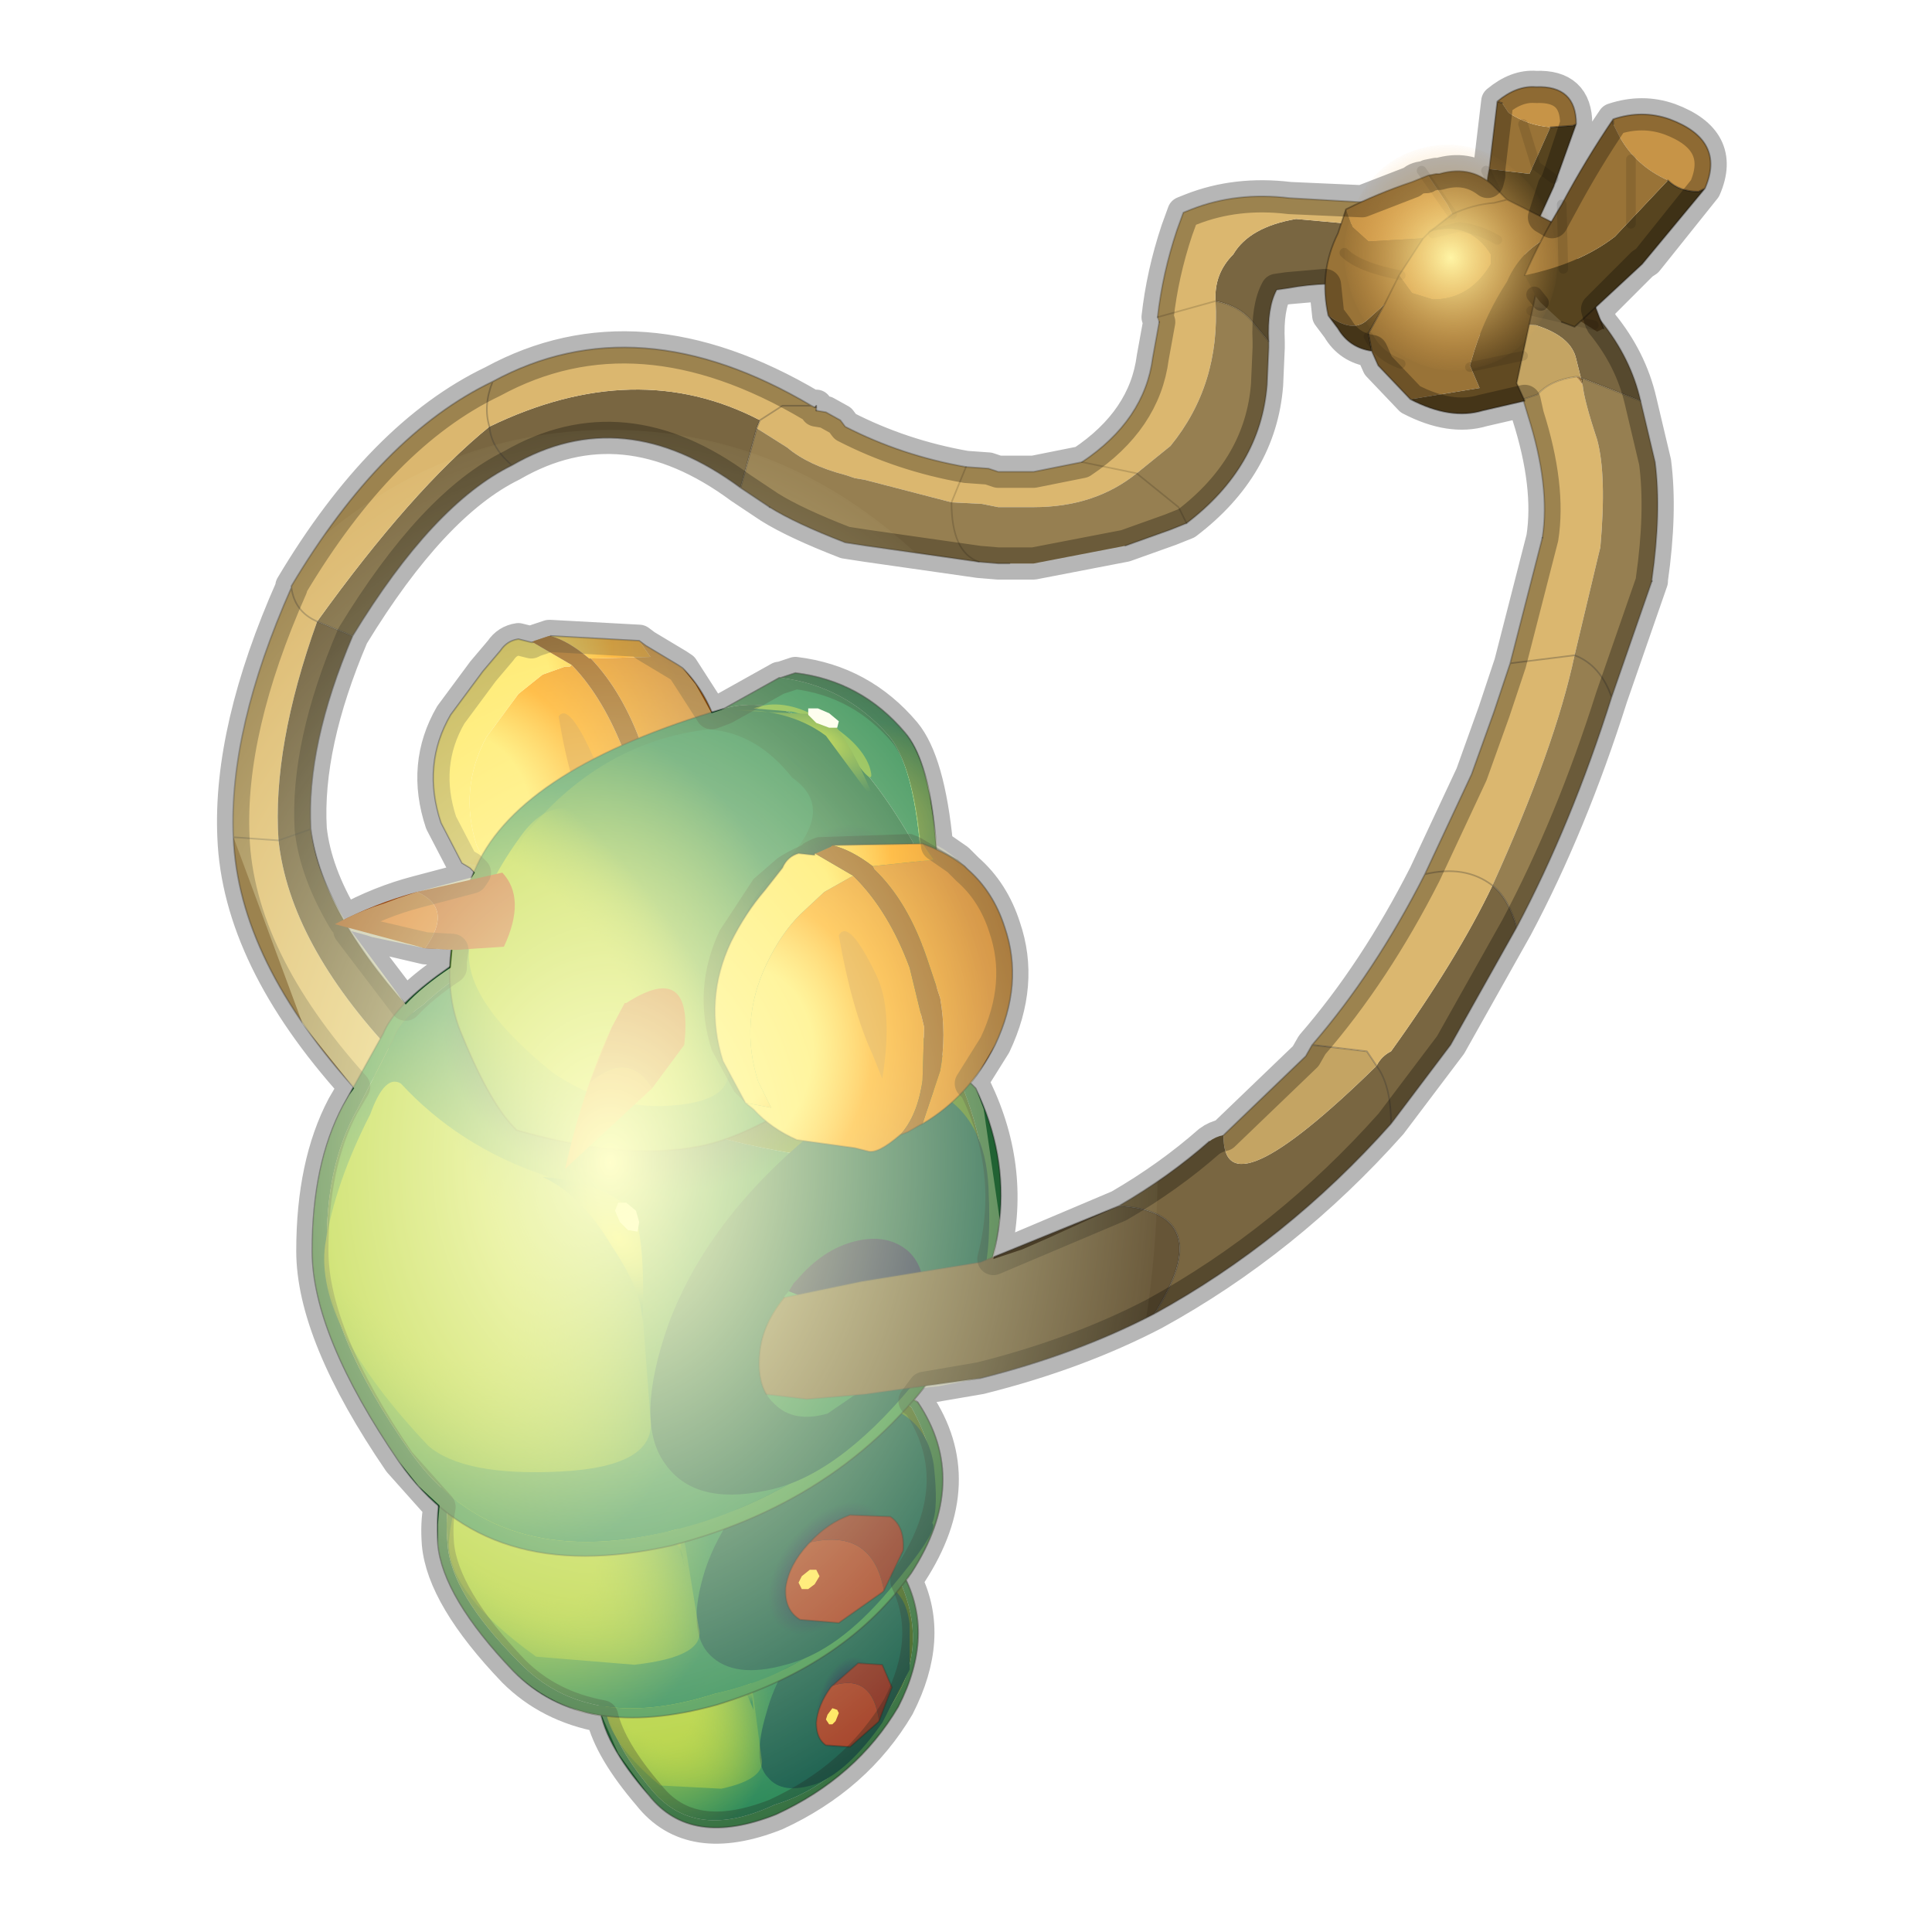<?xml version="1.0" encoding="UTF-8" standalone="no"?>
<svg xmlns:xlink="http://www.w3.org/1999/xlink" height="600.0px" width="600.0px" xmlns="http://www.w3.org/2000/svg">
  <g transform="matrix(10.0, 0.0, 0.0, 10.0, 0.0, 0.0)">
    <use height="60.0" transform="matrix(1.0, 0.0, 0.0, 1.0, 0.0, 0.0)" width="60.0" xlink:href="#sprite0"/>
  </g>
  <defs>
    <g id="sprite0" transform="matrix(1.0, 0.0, 0.0, 1.0, 0.0, 0.0)">
      <use height="60.0" transform="matrix(1.0, 0.0, 0.0, 1.0, 0.0, 0.0)" width="60.0" xlink:href="#sprite1"/>
      <use height="54.05" transform="matrix(1.0, 0.0, 0.0, 1.0, 7.25, 2.7)" width="45.9" xlink:href="#shape1"/>
      <use height="65.0" transform="matrix(0.03, 0.104, -0.097, 0.028, 47.236, 3.711)" width="65.0" xlink:href="#sprite2"/>
      <use height="55.05" transform="matrix(1.0, 0.0, 0.0, 1.0, 6.75, 2.2)" width="46.9" xlink:href="#shape3"/>
      <clipPath id="clipPath0" transform="matrix(1.0, 0.0, 0.0, 1.0, 0.0, 0.0)">
        <use height="54.05" transform="matrix(1.0, 0.0, 0.0, 1.0, 7.25, 2.7)" width="45.9" xlink:href="#shape4"/>
      </clipPath>
      <g clip-path="url(#clipPath0)">
        <use height="37.7" transform="matrix(0.902, 0.0, 0.0, 1.207, 1.95, 13.35)" width="37.7" xlink:href="#sprite3"/>
      </g>
    </g>
    <g id="sprite1" transform="matrix(1.0, 0.0, 0.0, 1.0, 0.0, 0.0)">
      <use height="60.0" transform="matrix(1.0, 0.0, 0.0, 1.0, 0.0, 0.0)" width="60.0" xlink:href="#shape0"/>
    </g>
    <g id="shape0" transform="matrix(1.0, 0.0, 0.0, 1.0, 0.0, 0.0)">
      <path d="M60.0 0.0 L60.0 60.0 0.0 60.0 0.0 0.0 60.0 0.0" fill="#ffba2e" fill-opacity="0.0" fill-rule="evenodd" stroke="none"/>
    </g>
    <g id="shape1" transform="matrix(1.0, 0.0, 0.0, 1.0, -7.25, -2.7)">
      <path d="M37.75 9.35 Q37.7 8.5 38.3 7.9 38.8 7.05 40.25 6.8 L46.3 7.35 45.75 10.1 45.0 9.55 Q42.45 8.5 40.0 8.95 L39.65 9.0 Q39.35 9.55 39.4 10.6 L38.9 10.0 Q38.5 9.5 37.75 9.35 M23.0 15.15 Q19.35 12.45 15.9 14.45 13.45 15.65 10.95 19.75 L9.85 19.3 Q12.8 15.2 15.2 13.25 15.25 13.9 15.9 14.45 15.25 13.9 15.2 13.25 19.75 11.05 23.6 13.05 L23.5 13.3 23.0 15.15" fill="#796641" fill-rule="evenodd" stroke="none"/>
      <path d="M35.95 9.85 Q36.1 8.5 36.55 7.15 L36.75 6.6 37.0 6.5 Q38.4 5.95 40.05 6.15 L42.7 6.3 Q44.5 6.55 46.3 7.3 L46.3 7.35 40.25 6.8 Q38.8 7.05 38.3 7.9 37.7 8.5 37.75 9.35 L35.95 9.85 37.75 9.35 Q37.9 11.95 36.35 13.85 L35.3 14.7 33.6 14.35 35.3 14.7 Q34.0 15.75 32.1 15.75 L31.0 15.75 30.5 15.65 29.55 15.6 26.85 14.9 26.55 14.85 26.25 14.75 Q25.1 14.45 24.45 13.9 L23.5 13.3 23.6 13.05 24.3 12.6 25.2 12.6 24.3 12.6 23.6 13.05 Q19.75 11.05 15.2 13.25 12.8 15.2 9.85 19.3 9.15 19.0 9.05 18.25 L9.05 18.2 Q11.85 13.5 15.3 11.85 19.8 9.4 25.2 12.6 L25.3 12.65 25.35 12.65 25.35 12.75 25.65 12.8 26.1 13.05 26.25 13.25 Q28.0 14.15 30.0 14.5 L30.7 14.55 31.0 14.65 32.1 14.65 33.6 14.35 Q35.55 13.05 35.8 11.1 L36.0 10.0 35.95 9.85 M12.25 32.75 L11.15 33.95 Q7.4 29.85 7.25 26.0 7.1 22.65 9.05 18.25 9.15 19.0 9.85 19.3 8.45 23.2 8.65 26.1 9.0 29.3 12.25 32.75 M30.0 14.5 L29.55 15.6 30.0 14.5 M15.3 11.85 Q15.0 12.6 15.2 13.25 15.0 12.6 15.3 11.85 M7.25 26.0 L8.65 26.1 7.25 26.0" fill="#dbb76f" fill-rule="evenodd" stroke="none"/>
      <path d="M35.3 14.7 L36.35 13.85 Q37.9 11.95 37.75 9.35 38.5 9.5 38.9 10.0 L39.4 10.6 39.4 10.8 39.35 11.95 Q39.15 14.5 36.85 16.25 L36.35 16.45 34.95 16.95 32.1 17.5 31.35 17.5 31.0 17.5 30.4 17.45 26.9 16.95 26.25 16.85 Q24.7 16.25 23.9 15.75 L23.0 15.15 23.5 13.3 24.45 13.9 Q25.1 14.45 26.25 14.75 L26.55 14.85 26.85 14.9 29.55 15.6 30.5 15.65 31.0 15.75 32.1 15.75 Q34.0 15.75 35.3 14.7 L36.6 15.75 36.85 16.25 36.6 15.75 35.3 14.7 M30.4 17.45 Q29.55 17.15 29.55 15.6 29.55 17.15 30.4 17.45" fill="#967f51" fill-rule="evenodd" stroke="none"/>
      <path d="M25.3 12.65 L25.35 12.6 25.35 12.65 25.3 12.65" fill="#997237" fill-rule="evenodd" stroke="none"/>
      <path d="M10.95 19.75 Q9.5 23.15 9.65 25.75 10.0 28.45 13.1 31.75 L12.25 32.75 Q9.0 29.3 8.65 26.1 L9.65 25.75 8.65 26.1 Q8.45 23.2 9.85 19.3 L10.95 19.75" fill="#665537" fill-rule="evenodd" stroke="none"/>
      <path d="M46.3 7.3 Q44.5 6.55 42.7 6.3 L40.05 6.15 Q38.4 5.95 37.0 6.5 L36.75 6.6 36.55 7.15 Q36.1 8.5 35.95 9.85 M39.4 10.6 Q39.35 9.55 39.65 9.0 L40.0 8.95 Q42.45 8.5 45.0 9.55 L45.75 10.1 M36.0 10.0 L35.8 11.1 Q35.55 13.05 33.6 14.35 M39.4 10.6 L39.4 10.8 39.35 11.95 Q39.15 14.5 36.85 16.25 L36.35 16.45 34.95 16.95 M31.35 17.5 L31.0 17.5 30.4 17.45 26.9 16.95 26.25 16.85 Q24.7 16.25 23.9 15.75 M25.35 12.6 L25.35 12.65 M25.35 12.75 L25.65 12.8 26.1 13.05 26.25 13.25 Q28.0 14.15 30.0 14.5 L30.7 14.55 31.0 14.65 32.1 14.65 33.6 14.35" fill="none" stroke="#000000" stroke-linecap="round" stroke-linejoin="round" stroke-opacity="0.22" stroke-width="0.05"/>
      <path d="M35.95 9.85 L37.75 9.35 Q38.5 9.5 38.9 10.0 L39.4 10.6 M36.0 10.0 L35.95 9.85 M33.6 14.35 L35.3 14.7 36.6 15.75 36.85 16.25 M25.3 12.65 L25.35 12.6 M29.55 15.6 L30.0 14.5 M29.55 15.6 Q29.55 17.15 30.4 17.45" fill="none" stroke="#000000" stroke-linecap="round" stroke-linejoin="round" stroke-opacity="0.149" stroke-width="0.05"/>
      <path d="M23.9 15.75 L23.0 15.15 Q19.35 12.45 15.9 14.45 13.45 15.65 10.95 19.75 9.5 23.15 9.65 25.75 10.0 28.45 13.1 31.75 L12.25 32.75 11.15 33.95 Q7.4 29.85 7.25 26.0 7.1 22.65 9.05 18.25 L9.05 18.2 Q11.85 13.5 15.3 11.85 19.8 9.4 25.2 12.6 L25.3 12.65 M25.35 12.65 L25.35 12.75 M23.5 13.3 L23.0 15.15 M25.2 12.6 L24.3 12.6 23.6 13.05 23.5 13.3 M25.35 12.65 L25.3 12.65 M15.2 13.25 Q15.0 12.6 15.3 11.85 M9.05 18.25 Q9.15 19.0 9.85 19.3 L10.95 19.75 M15.9 14.45 Q15.25 13.9 15.2 13.25 M8.65 26.1 L7.25 26.0 M9.65 25.75 L8.65 26.1" fill="none" stroke="#333333" stroke-linecap="round" stroke-linejoin="round" stroke-opacity="0.302" stroke-width="0.05"/>
      <path d="M26.1 54.9 Q27.25 51.85 26.25 50.35 21.25 50.45 21.4 47.7 L21.95 47.35 Q24.05 45.95 27.9 49.0 28.75 50.8 28.0 52.4 27.15 54.0 26.1 54.9" fill="#40751c" fill-rule="evenodd" stroke="none"/>
      <path d="M28.05 48.9 Q29.05 50.75 27.9 53.0 26.6 55.2 24.1 56.35 21.45 57.4 20.15 55.75 18.7 54.1 18.6 52.85 18.55 51.55 18.95 50.65 L19.45 49.5 Q19.65 48.7 21.85 47.2 24.1 45.75 28.05 48.9 M21.4 47.7 L20.0 49.0 19.6 49.55 19.15 50.7 Q18.7 51.6 18.85 52.85 18.9 54.0 20.25 55.6 21.6 57.2 24.05 56.05 25.2 55.7 26.1 54.9 27.15 54.0 28.0 52.4 28.75 50.8 27.9 49.0 24.05 45.95 21.95 47.35 L21.4 47.7" fill="#2e8947" fill-rule="evenodd" stroke="none"/>
      <path d="M26.1 54.9 Q25.2 55.7 24.05 56.05 21.6 57.2 20.25 55.6 18.9 54.0 18.85 52.85 18.7 51.6 19.15 50.7 L19.6 49.55 20.0 49.0 21.4 47.7 Q21.25 50.45 26.25 50.35 27.25 51.85 26.1 54.9" fill="url(#gradient0)" fill-rule="evenodd" stroke="none"/>
      <path d="M28.05 48.9 Q24.1 45.75 21.85 47.2 19.65 48.7 19.45 49.5 L18.95 50.65 Q18.55 51.55 18.6 52.85 18.7 54.1 20.15 55.75 21.45 57.4 24.1 56.35 26.6 55.2 27.9 53.0 29.05 50.75 28.05 48.9 Z" fill="none" stroke="#000000" stroke-linecap="round" stroke-linejoin="round" stroke-opacity="0.302" stroke-width="0.05"/>
      <path d="M23.85 55.2 Q24.3 55.75 25.35 55.4 26.35 55.0 27.4 53.5 L28.25 51.85 28.25 50.45 Q28.15 49.5 27.45 49.15 26.75 48.85 25.5 50.3 24.2 51.7 23.8 53.2 23.35 54.7 23.85 55.2" fill="#035043" fill-rule="evenodd" stroke="none"/>
      <path d="M27.65 52.0 Q27.65 51.2 27.25 50.95 L26.3 51.05 Q25.75 51.45 25.35 52.25 24.9 53.1 24.85 53.85 24.85 54.65 25.2 54.95 L26.2 54.8 27.2 53.6 27.65 52.0" fill="url(#gradient1)" fill-rule="evenodd" stroke="none"/>
      <path d="M25.2 50.75 Q26.45 49.8 26.85 48.7 27.15 47.6 26.4 46.95 25.6 46.25 24.1 46.4 22.7 46.55 21.4 47.45 20.1 48.4 19.8 49.5 19.45 50.6 20.25 51.25 20.95 51.95 22.45 51.8 23.9 51.6 25.2 50.75" fill="url(#gradient2)" fill-rule="evenodd" stroke="none"/>
      <path d="M23.65 54.6 L23.4 52.7 Q23.25 51.55 21.85 51.3 20.6 51.05 19.75 50.25 19.5 50.15 19.3 50.75 18.85 51.85 18.8 52.75 18.7 53.95 20.5 55.45 L22.4 55.55 Q23.8 55.25 23.65 54.6" fill="url(#gradient3)" fill-rule="evenodd" stroke="none"/>
      <path d="M23.4 53.1 L23.25 51.5 Q22.7 51.15 21.9 51.2 L22.95 52.0 23.4 53.1" fill="url(#gradient4)" fill-rule="evenodd" stroke="none"/>
      <path d="M23.3 51.75 L23.25 51.6 23.1 51.5 23.0 51.55 22.95 51.65 23.0 51.75 23.15 51.9 23.3 51.9 23.3 51.75" fill="#fdfdfd" fill-rule="evenodd" stroke="none"/>
      <path d="M25.85 52.35 L25.8 52.4 Q25.4 52.95 25.35 53.5 25.35 54.0 25.65 54.2 L26.4 54.25 27.25 53.5 27.3 53.45 Q27.1 51.95 25.85 52.35" fill="#9b2d17" fill-rule="evenodd" stroke="none"/>
      <path d="M27.3 53.45 L27.7 52.4 27.4 51.7 26.65 51.65 25.85 52.35 Q27.1 51.95 27.3 53.45" fill="#7d1d13" fill-rule="evenodd" stroke="none"/>
      <path d="M25.85 52.35 L25.8 52.4 Q25.4 52.95 25.35 53.5 25.35 54.0 25.65 54.2 L26.4 54.25 27.25 53.5 27.3 53.45 27.7 52.4 27.4 51.7 26.65 51.65 25.85 52.35 Z" fill="none" stroke="#000000" stroke-linecap="round" stroke-linejoin="round" stroke-opacity="0.286" stroke-width="0.05"/>
      <path d="M26.05 53.2 L26.0 53.1 25.85 53.05 25.7 53.25 25.65 53.4 25.75 53.55 25.85 53.55 25.95 53.45 26.05 53.2" fill="#ffe353" fill-rule="evenodd" stroke="none"/>
      <path d="M18.0 41.5 L18.85 41.1 Q22.2 39.4 28.3 43.7 29.65 46.1 28.4 48.1 27.1 50.1 25.45 51.2 27.3 47.3 25.65 45.25 17.75 45.05 18.0 41.5" fill="#40751c" fill-rule="evenodd" stroke="none"/>
      <path d="M25.45 51.2 Q27.1 50.1 28.4 48.1 29.65 46.1 28.3 43.7 22.2 39.4 18.85 41.1 L18.0 41.5 Q16.5 42.35 15.75 43.05 L15.1 43.8 14.4 45.2 Q13.75 46.4 13.9 47.95 14.0 49.5 16.15 51.65 18.3 53.85 22.2 52.6 24.0 52.2 25.45 51.2 M28.5 43.55 Q30.15 46.0 28.3 48.85 26.3 51.7 22.25 52.95 18.1 54.1 15.95 51.9 13.75 49.6 13.6 47.95 13.5 46.3 14.05 45.15 L14.85 43.7 Q15.25 42.65 18.7 40.85 22.25 39.1 28.5 43.55" fill="#2e8947" fill-rule="evenodd" stroke="none"/>
      <path d="M18.0 41.5 Q17.75 45.05 25.65 45.25 27.3 47.3 25.45 51.2 24.0 52.2 22.2 52.6 18.3 53.85 16.15 51.65 14.0 49.5 13.9 47.95 13.75 46.4 14.4 45.2 L15.1 43.8 15.75 43.05 Q16.5 42.35 18.0 41.5" fill="url(#gradient5)" fill-rule="evenodd" stroke="none"/>
      <path d="M28.5 43.55 Q22.25 39.1 18.7 40.85 15.25 42.65 14.85 43.7 L14.05 45.15 Q13.5 46.3 13.6 47.95 13.75 49.6 15.95 51.9 18.1 54.1 22.25 52.95 26.3 51.7 28.3 48.85 30.15 46.0 28.5 43.55 Z" fill="none" stroke="#000000" stroke-linecap="round" stroke-linejoin="round" stroke-opacity="0.302" stroke-width="0.05"/>
      <path d="M22.05 51.4 Q22.8 52.15 24.4 51.7 26.0 51.3 27.6 49.4 29.2 47.5 28.95 47.3 29.15 46.85 29.0 45.5 28.8 44.2 27.7 43.75 26.6 43.35 24.6 45.05 22.55 46.8 21.9 48.75 21.3 50.65 22.05 51.4" fill="#035043" fill-rule="evenodd" stroke="none"/>
      <path d="M27.9 47.6 Q28.0 46.6 27.35 46.2 L25.8 46.3 Q24.9 46.7 24.2 47.75 23.5 48.8 23.5 49.85 23.45 50.85 24.05 51.25 L25.6 51.15 Q26.5 50.7 27.2 49.65 27.9 48.6 27.9 47.6" fill="url(#gradient6)" fill-rule="evenodd" stroke="none"/>
      <path d="M24.05 45.6 Q26.1 44.5 26.65 43.15 27.2 41.7 25.95 40.8 24.75 39.85 22.4 39.9 20.1 40.0 18.05 41.05 16.05 42.15 15.5 43.55 14.9 45.0 16.2 45.95 17.4 46.85 19.7 46.75 22.05 46.7 24.05 45.6" fill="url(#gradient7)" fill-rule="evenodd" stroke="none"/>
      <path d="M21.7 50.55 L21.3 48.1 Q21.05 46.55 18.85 46.1 16.85 45.7 15.45 44.6 15.0 44.45 14.75 45.25 14.05 46.65 13.95 47.8 13.8 49.4 16.65 51.45 L19.7 51.7 Q21.95 51.45 21.7 50.55" fill="url(#gradient8)" fill-rule="evenodd" stroke="none"/>
      <path d="M21.25 48.65 L20.9 46.55 Q20.15 46.05 18.75 46.05 19.7 46.3 20.5 47.2 21.2 48.05 21.25 48.65" fill="url(#gradient9)" fill-rule="evenodd" stroke="none"/>
      <path d="M21.05 46.85 L20.95 46.7 20.7 46.5 20.55 46.55 20.45 46.65 20.6 46.9 20.8 47.0 21.05 47.05 21.05 46.85" fill="#fdfdfd" fill-rule="evenodd" stroke="none"/>
      <path d="M25.15 47.9 L25.1 47.95 Q24.5 48.6 24.4 49.3 24.35 50.0 24.85 50.3 L26.05 50.4 27.4 49.45 27.45 49.4 Q27.1 47.45 25.15 47.9" fill="#9b2d17" fill-rule="evenodd" stroke="none"/>
      <path d="M27.45 49.4 L28.05 48.15 Q28.1 47.4 27.65 47.1 L26.4 47.05 Q25.7 47.3 25.15 47.9 27.1 47.45 27.45 49.4" fill="#7d1d13" fill-rule="evenodd" stroke="none"/>
      <path d="M25.15 47.9 L25.1 47.95 Q24.5 48.6 24.4 49.3 24.35 50.0 24.85 50.3 L26.05 50.4 27.4 49.45 27.45 49.4 28.05 48.15 Q28.1 47.4 27.65 47.1 L26.4 47.05 Q25.7 47.3 25.15 47.9 Z" fill="none" stroke="#000000" stroke-linecap="round" stroke-linejoin="round" stroke-opacity="0.286" stroke-width="0.05"/>
      <path d="M25.45 48.95 L25.35 48.75 25.15 48.75 24.9 48.95 24.8 49.15 24.9 49.35 25.1 49.35 25.3 49.2 25.45 48.95" fill="#ffe353" fill-rule="evenodd" stroke="none"/>
      <path d="M19.85 19.9 L20.05 20.05 21.05 20.65 21.2 20.75 Q21.9 21.45 22.25 22.5 22.8 24.15 21.95 25.85 21.2 27.2 19.7 27.85 20.2 27.1 20.3 26.35 L20.3 24.35 19.95 23.2 Q19.35 21.5 18.35 20.45 L20.2 20.4 19.85 19.9 M19.05 28.1 L19.0 28.1 18.05 28.45 17.65 28.35 15.9 28.0 Q15.15 27.55 14.6 26.95 L14.35 26.8 15.15 26.95 14.8 26.25 Q14.25 24.5 15.1 22.9 L16.1 21.55 16.85 20.95 17.55 20.7 17.7 20.7 17.75 20.65 17.8 20.7 Q18.75 21.7 19.4 23.4 L19.8 25.1 19.7 26.55 Q19.6 27.6 19.05 28.1" fill="url(#gradient10)" fill-rule="evenodd" stroke="none"/>
      <path d="M14.35 26.8 L13.7 25.55 Q13.1 23.75 14.0 22.2 L15.0 20.85 15.55 20.2 Q15.75 19.9 16.1 19.85 L16.5 19.95 16.55 19.95 17.75 20.65 17.7 20.7 17.55 20.7 16.85 20.95 16.1 21.55 15.1 22.9 Q14.25 24.5 14.8 26.25 L15.15 26.95 14.35 26.8 M17.1 19.75 L19.85 19.9 20.2 20.4 18.35 20.45 18.3 20.45 Q17.65 19.9 17.1 19.75" fill="url(#gradient11)" fill-rule="evenodd" stroke="none"/>
      <path d="M19.7 27.85 L19.6 27.9 19.3 28.05 19.05 28.1 Q19.6 27.6 19.7 26.55 L19.8 25.1 19.4 23.4 Q18.75 21.7 17.8 20.7 L17.75 20.65 16.55 19.95 16.5 19.95 16.6 19.9 17.05 19.75 17.1 19.75 Q17.65 19.9 18.3 20.45 L18.35 20.45 Q19.35 21.5 19.95 23.2 L20.3 24.35 20.3 26.35 Q20.2 27.1 19.7 27.85" fill="#8d4803" fill-rule="evenodd" stroke="none"/>
      <path d="M19.85 19.9 L20.05 20.05 21.05 20.65 21.2 20.75 Q21.9 21.45 22.25 22.5 22.8 24.15 21.95 25.85 21.2 27.2 19.7 27.85 L19.6 27.9 19.3 28.05 19.05 28.1 19.0 28.1 18.05 28.45 17.65 28.35 15.9 28.0 Q15.15 27.55 14.6 26.95 L14.35 26.8 13.7 25.55 Q13.1 23.75 14.0 22.2 L15.0 20.85 15.55 20.2 Q15.75 19.9 16.1 19.85 L16.5 19.95 16.55 19.95 M17.1 19.75 L19.85 19.9 Z" fill="none" stroke="#000000" stroke-linecap="round" stroke-linejoin="round" stroke-opacity="0.302" stroke-width="0.05"/>
      <path d="M18.35 25.7 Q17.7 24.4 17.35 22.25 17.65 21.8 18.4 23.45 18.95 24.45 18.6 26.4 L18.35 25.7" fill="#de8810" fill-rule="evenodd" stroke="none"/>
      <path d="M25.3 45.6 Q28.2 39.55 26.2 36.05 15.65 34.75 16.35 29.05 16.85 28.8 17.5 28.45 22.25 26.15 29.95 33.9 31.5 38.0 29.55 41.1 27.65 44.1 25.3 45.6" fill="#40751c" fill-rule="evenodd" stroke="none"/>
      <path d="M16.35 29.05 Q14.2 30.2 13.15 31.2 12.4 31.7 12.2 32.3 L11.1 34.45 Q10.1 36.2 10.15 38.8 10.1 41.35 12.75 45.1 15.4 48.85 20.8 47.55 23.25 46.95 25.3 45.6 27.65 44.1 29.55 41.1 31.5 38.0 29.95 33.9 22.25 26.15 17.5 28.45 16.85 28.8 16.35 29.05 M30.3 33.8 Q32.25 37.85 29.35 42.2 26.4 46.55 20.85 48.0 15.1 49.3 12.4 45.4 9.7 41.45 9.7 38.85 9.7 36.15 10.65 34.35 L11.9 32.1 Q12.55 30.5 17.4 28.05 22.3 25.7 30.3 33.8" fill="#2e8947" fill-rule="evenodd" stroke="none"/>
      <path d="M25.3 45.6 Q23.25 46.95 20.8 47.55 15.4 48.85 12.75 45.1 10.1 41.35 10.15 38.8 10.1 36.2 11.1 34.45 L12.2 32.3 Q12.4 31.7 13.15 31.2 14.2 30.2 16.35 29.05 15.65 34.75 26.2 36.05 28.2 39.55 25.3 45.6" fill="url(#gradient12)" fill-rule="evenodd" stroke="none"/>
      <path d="M30.3 33.8 Q22.3 25.7 17.4 28.05 12.55 30.5 11.9 32.1 L10.65 34.35 Q9.7 36.15 9.7 38.85 9.7 41.45 12.4 45.4 15.1 49.3 20.85 48.0 26.4 46.55 29.35 42.2 32.25 37.85 30.3 33.8 Z" fill="none" stroke="#000000" stroke-linecap="round" stroke-linejoin="round" stroke-opacity="0.302" stroke-width="0.05"/>
      <path d="M20.65 45.45 Q21.55 46.75 23.75 46.3 25.95 45.9 28.35 43.0 30.75 40.2 30.45 39.85 30.8 39.05 30.7 36.9 30.6 34.75 29.15 33.95 27.65 33.05 24.75 35.6 21.85 38.15 20.75 41.15 19.7 44.15 20.65 45.45" fill="#035043" fill-rule="evenodd" stroke="none"/>
      <path d="M24.05 36.35 Q26.9 34.95 27.8 32.75 28.7 30.5 27.15 28.8 25.6 27.15 22.45 27.0 19.35 26.85 16.5 28.3 13.6 29.8 12.7 32.0 11.8 34.2 13.35 35.9 14.95 37.55 18.05 37.7 21.2 37.85 24.05 36.35" fill="url(#gradient13)" fill-rule="evenodd" stroke="none"/>
      <path d="M20.2 44.05 L19.9 40.05 Q19.85 37.55 16.9 36.5 14.25 35.6 12.45 33.65 11.95 33.35 11.5 34.6 10.4 36.75 10.1 38.65 9.75 41.15 13.3 44.9 14.4 45.85 17.4 45.7 20.4 45.55 20.2 44.05" fill="url(#gradient14)" fill-rule="evenodd" stroke="none"/>
      <path d="M19.95 41.05 Q20.05 38.7 19.7 37.65 18.7 36.7 16.85 36.55 18.05 37.1 19.0 38.7 19.95 40.1 19.95 41.05" fill="url(#gradient15)" fill-rule="evenodd" stroke="none"/>
      <path d="M19.85 37.95 L19.75 37.6 19.45 37.35 19.2 37.35 19.1 37.6 19.25 37.95 19.5 38.2 19.8 38.25 19.85 37.95" fill="#fdfdfd" fill-rule="evenodd" stroke="none"/>
      <path d="M27.65 42.55 L27.6 42.6 25.7 43.9 Q24.65 44.2 24.05 43.6 23.45 43.05 23.6 41.95 23.75 40.9 24.5 40.1 26.5 40.85 27.65 42.55" fill="#157c4c" fill-rule="evenodd" stroke="none"/>
      <path d="M27.65 42.55 Q26.5 40.85 24.5 40.1 L24.65 39.85 24.75 39.75 Q25.55 38.8 26.55 38.55 27.55 38.3 28.2 38.85 28.8 39.4 28.65 40.45 28.45 41.5 27.7 42.45 L27.65 42.55" fill="#081544" fill-rule="evenodd" stroke="none"/>
      <path d="M24.25 21.05 L24.2 21.05 22.5 22.0 Q25.5 21.2 28.35 26.15 L28.65 27.45 Q28.5 23.9 27.6 22.85 26.25 21.3 24.25 21.05" fill="#19804c" fill-rule="evenodd" stroke="none"/>
      <path d="M22.5 22.0 Q16.2 23.85 14.8 26.9 13.4 29.95 14.35 32.15 15.25 34.35 16.05 35.1 19.4 36.05 21.7 35.6 23.95 35.2 28.2 31.85 L28.55 31.5 28.65 29.25 28.65 27.45 28.35 26.15 Q25.5 21.2 22.5 22.0" fill="url(#gradient16)" fill-rule="evenodd" stroke="none"/>
      <path d="M28.55 31.5 L29.05 31.15 Q29.45 24.3 28.1 22.75 26.75 21.15 24.7 20.9 L24.25 21.05 Q26.25 21.3 27.6 22.85 28.5 23.9 28.65 27.45 L28.65 29.25 28.55 31.5" fill="url(#gradient17)" fill-rule="evenodd" stroke="none"/>
      <path d="M22.5 22.0 Q16.2 23.85 14.8 26.9 13.4 29.95 14.35 32.15 15.25 34.35 16.05 35.1 19.4 36.05 21.7 35.6 23.95 35.2 28.2 31.85 L28.55 31.5 29.05 31.15 Q29.45 24.3 28.1 22.75 26.75 21.15 24.7 20.9 L24.25 21.05 24.2 21.05 22.5 22.0 Z" fill="none" stroke="#000000" stroke-linecap="round" stroke-linejoin="round" stroke-opacity="0.302" stroke-width="0.05"/>
      <path d="M28.7 31.55 Q29.65 29.75 29.55 27.95 29.4 26.2 28.25 25.45 L25.6 25.4 Q24.1 26.15 23.15 27.9 22.2 29.7 22.35 31.45 22.45 33.25 23.6 34.0 24.75 34.75 26.25 34.0 27.75 33.3 28.7 31.55" fill="url(#gradient18)" fill-rule="evenodd" stroke="none"/>
      <path d="M20.5 32.55 Q22.05 32.85 22.65 31.3 22.45 28.65 24.25 26.9 26.05 25.15 24.6 24.15 23.5 22.75 22.0 22.65 18.6 23.05 16.25 26.0 14.6 29.5 17.55 32.15 L20.5 32.55" fill="url(#gradient19)" fill-rule="evenodd" stroke="none"/>
      <path d="M26.45 23.5 Q27.25 24.6 27.0 23.8 26.7 23.0 25.45 22.3 24.3 21.65 23.4 22.0 L24.6 22.1 Q25.7 22.35 26.45 23.5" fill="#73ae37" fill-rule="evenodd" stroke="none"/>
      <path d="M20.5 34.35 Q22.4 34.3 22.6 33.5 22.85 32.7 22.75 30.65 22.65 28.5 21.5 27.8 L18.8 25.75 Q17.3 24.35 16.15 26.0 14.95 27.65 14.6 29.3 14.25 30.95 17.15 33.3 18.65 34.35 20.5 34.35" fill="url(#gradient20)" fill-rule="evenodd" stroke="none"/>
      <path d="M25.65 22.85 L27.2 24.95 Q26.4 22.95 25.65 22.2 L22.5 22.05 Q24.45 21.95 25.65 22.85" fill="url(#gradient21)" fill-rule="evenodd" stroke="none"/>
      <path d="M26.05 22.4 L25.75 22.15 25.4 22.0 25.1 22.0 25.1 22.2 25.35 22.45 25.75 22.6 26.0 22.6 26.05 22.4" fill="#fdfdfd" fill-rule="evenodd" stroke="none"/>
      <path d="M13.2 29.45 L10.4 28.7 Q11.65 28.05 12.95 27.7 14.1 28.2 13.2 29.45 M19.0 31.9 L18.3 33.65 Q19.5 32.6 20.25 33.8 L17.55 36.3 Q18.1 33.85 19.0 31.9" fill="#d05f18" fill-rule="evenodd" stroke="none"/>
      <path d="M13.2 29.45 Q14.1 28.2 12.95 27.7 L15.6 27.1 Q16.35 27.9 15.65 29.4 L14.15 29.5 13.2 29.45 M20.25 33.8 Q19.5 32.6 18.3 33.65 L19.0 31.9 19.4 31.15 19.45 31.15 Q21.55 29.8 21.25 32.45 L20.25 33.8" fill="#b64616" fill-rule="evenodd" stroke="none"/>
      <path d="M29.95 26.9 L30.05 27.0 Q30.85 27.7 31.2 28.8 31.8 30.55 30.9 32.45 30.1 34.05 28.65 34.9 L29.2 33.25 Q29.4 32.15 29.2 31.0 L28.8 29.8 Q28.2 28.0 27.15 27.0 L27.1 26.9 29.0 26.7 28.65 26.2 28.9 26.3 Q29.5 26.55 29.95 26.9 M27.95 35.25 Q27.25 35.85 26.95 35.75 L26.55 35.65 24.75 35.4 Q23.95 35.05 23.4 34.45 L23.15 34.25 23.95 34.4 23.55 33.6 Q22.95 31.75 23.8 29.95 24.25 29.0 24.85 28.4 L25.6 27.7 26.4 27.25 26.5 27.2 26.55 27.25 Q27.6 28.3 28.25 30.05 L28.7 31.9 28.65 33.55 Q28.5 34.65 27.95 35.25" fill="url(#gradient22)" fill-rule="evenodd" stroke="none"/>
      <path d="M28.65 26.2 L29.0 26.7 27.1 26.9 Q26.45 26.4 25.85 26.25 L28.65 26.2 M26.5 27.2 L26.4 27.25 25.6 27.7 24.85 28.4 Q24.25 29.0 23.8 29.95 22.95 31.75 23.55 33.6 L23.95 34.4 23.15 34.25 22.45 32.95 Q21.85 31.05 22.7 29.25 23.15 28.35 23.75 27.65 L24.3 26.95 Q24.45 26.6 24.8 26.5 L25.25 26.55 25.3 26.55 25.3 26.5 26.5 27.2" fill="url(#gradient23)" fill-rule="evenodd" stroke="none"/>
      <path d="M23.15 34.25 L22.8 33.9 22.1 32.6 Q21.5 30.7 22.35 28.9 L23.4 27.3 24.15 26.65 Q24.45 26.45 24.9 26.25 L24.95 26.2 Q25.2 26.05 25.4 26.0 L28.3 25.9 28.55 26.0 29.75 26.7 29.95 26.9 Q29.5 26.55 28.9 26.3 L28.65 26.2 25.85 26.25 25.8 26.3 25.35 26.5 25.3 26.5 25.3 26.55 25.25 26.55 24.8 26.5 Q24.45 26.6 24.3 26.95 L23.75 27.65 Q23.15 28.35 22.7 29.25 21.85 31.05 22.45 32.95 L23.15 34.25" fill="#000000" fill-opacity="0.298" fill-rule="evenodd" stroke="none"/>
      <path d="M28.65 34.9 L28.55 34.95 28.2 35.15 27.95 35.25 Q28.5 34.65 28.65 33.55 L28.7 31.9 28.25 30.05 Q27.6 28.3 26.55 27.25 L26.5 27.2 25.3 26.5 25.35 26.5 25.8 26.3 25.85 26.25 Q26.45 26.4 27.1 26.9 L27.15 27.0 Q28.2 28.0 28.8 29.8 L29.2 31.0 Q29.4 32.15 29.2 33.25 L28.65 34.9" fill="#8d4803" fill-rule="evenodd" stroke="none"/>
      <path d="M29.95 26.9 L30.05 27.0 Q30.85 27.7 31.2 28.8 31.8 30.55 30.9 32.45 30.1 34.05 28.65 34.9 L28.55 34.95 28.2 35.15 27.95 35.25 Q27.25 35.85 26.95 35.75 L26.55 35.65 24.75 35.4 Q23.95 35.05 23.4 34.45 L23.15 34.25 M29.95 26.9 Q29.5 26.55 28.9 26.3 L28.65 26.2 M25.3 26.5 L25.3 26.55 25.25 26.55 24.8 26.5 Q24.45 26.6 24.3 26.95 L23.75 27.65 Q23.15 28.35 22.7 29.25 21.85 31.05 22.45 32.95 L23.15 34.25 M25.85 26.25 L28.65 26.2" fill="none" stroke="#000000" stroke-linecap="round" stroke-linejoin="round" stroke-opacity="0.302" stroke-width="0.05"/>
      <path d="M27.1 32.75 Q26.45 31.35 26.05 29.05 26.35 28.5 27.2 30.25 27.75 31.35 27.4 33.5 L27.1 32.75" fill="#de8810" fill-rule="evenodd" stroke="none"/>
      <path d="M46.2 10.55 L45.55 10.05 45.4 9.95 45.95 7.2 46.25 7.25 46.3 7.25 46.4 7.3 47.25 7.85 Q50.35 9.8 50.95 12.45 L49.15 11.75 49.1 11.75 48.95 11.15 Q48.8 10.45 47.7 10.1 46.9 10.05 46.4 10.45 L46.2 10.55 M46.35 27.5 Q46.85 27.9 47.1 28.8 L45.05 32.45 43.2 34.9 Q43.2 33.7 42.75 33.1 43.2 33.7 43.2 34.9 39.95 38.55 35.85 40.8 37.85 37.65 34.75 37.45 36.3 36.55 37.55 35.45 37.75 35.3 38.0 35.25 37.95 37.8 42.75 33.1 42.9 32.8 43.2 32.65 45.25 29.8 46.35 27.5" fill="#796641" fill-rule="evenodd" stroke="none"/>
      <path d="M46.25 7.25 L45.95 7.2 45.95 7.15 46.25 7.25 M48.95 11.7 L49.15 11.95 Q49.2 12.45 49.6 13.65 49.9 14.75 49.7 17.0 L49.65 17.2 48.9 20.35 46.9 20.6 48.9 20.35 Q48.3 23.2 46.35 27.5 45.25 29.8 43.2 32.65 42.9 32.8 42.75 33.1 L42.45 32.65 40.75 32.45 Q42.7 30.2 44.25 27.15 L45.7 24.05 46.4 22.1 46.9 20.6 47.9 16.7 Q48.15 15.1 47.45 12.9 L47.3 12.4 47.75 12.25 Q48.15 11.8 48.95 11.7 M46.35 27.5 Q45.5 26.85 44.25 27.15 45.5 26.85 46.35 27.5" fill="#dbb76f" fill-rule="evenodd" stroke="none"/>
      <path d="M46.2 10.55 L46.4 10.45 Q46.9 10.05 47.7 10.1 48.8 10.45 48.95 11.15 L49.1 11.75 49.0 11.7 48.95 11.7 Q48.15 11.8 47.75 12.25 L47.3 12.4 46.2 10.55 M38.0 35.25 L40.55 32.8 40.75 32.45 42.45 32.65 42.75 33.1 Q37.95 37.8 38.0 35.25" fill="#c4a463" fill-rule="evenodd" stroke="none"/>
      <path d="M49.15 11.75 L50.95 12.45 51.4 14.35 Q51.6 15.9 51.3 18.0 L51.3 18.05 50.05 21.65 Q49.7 20.65 48.9 20.35 49.7 20.65 50.05 21.65 48.8 25.6 47.1 28.8 46.85 27.9 46.35 27.5 48.3 23.2 48.9 20.35 L49.65 17.2 49.7 17.0 Q49.9 14.75 49.6 13.65 49.2 12.45 49.15 11.95 L49.15 11.75" fill="#967f51" fill-rule="evenodd" stroke="none"/>
      <path d="M49.1 11.75 L49.15 11.75 49.15 11.95 49.1 11.75" fill="#614a22" fill-rule="evenodd" stroke="none"/>
      <path d="M48.95 11.7 L49.0 11.7 49.15 11.95 48.95 11.7" fill="#b88942" fill-rule="evenodd" stroke="none"/>
      <path d="M49.1 11.75 L49.15 11.95 49.0 11.7 49.1 11.75" fill="#997237" fill-rule="evenodd" stroke="none"/>
      <path d="M35.85 40.8 Q33.45 42.05 30.45 42.8 L26.85 43.3 25.05 43.45 23.8 43.3 Q23.5 42.8 23.6 41.95 23.7 41.1 24.35 40.3 L26.75 39.8 28.6 39.5 30.45 39.2 34.75 37.45 Q37.85 37.65 35.85 40.8" fill="#665537" fill-rule="evenodd" stroke="none"/>
      <path d="M45.4 9.95 L45.55 10.05 46.2 10.55 47.3 12.4 47.45 12.9 Q48.15 15.1 47.9 16.7 M50.95 12.45 Q50.35 9.8 47.25 7.85 L46.4 7.3 46.3 7.25 46.25 7.25 45.95 7.15 M51.3 18.05 L51.3 18.0 Q51.6 15.9 51.4 14.35 L50.95 12.45" fill="none" stroke="#000000" stroke-linecap="round" stroke-linejoin="round" stroke-opacity="0.22" stroke-width="0.05"/>
      <path d="M49.1 11.75 L49.15 11.75 50.95 12.45 M48.95 11.7 L49.0 11.7 49.1 11.75 M48.95 11.7 Q48.15 11.8 47.75 12.25 L47.3 12.4" fill="none" stroke="#000000" stroke-linecap="round" stroke-linejoin="round" stroke-opacity="0.149" stroke-width="0.05"/>
      <path d="M47.9 16.7 L46.9 20.6 48.9 20.35 Q49.7 20.65 50.05 21.65 L51.3 18.05 M46.9 20.6 L46.4 22.1 45.7 24.05 44.25 27.15 Q45.5 26.85 46.35 27.5 46.85 27.9 47.1 28.8 48.8 25.6 50.05 21.65 M43.2 34.9 L45.05 32.45 47.1 28.8 M40.75 32.45 L40.55 32.8 38.0 35.25 M42.75 33.1 L42.45 32.65 40.75 32.45 Q42.7 30.2 44.25 27.15 M42.75 33.1 Q43.2 33.7 43.2 34.9 39.95 38.55 35.85 40.8 33.45 42.05 30.45 42.8 L26.85 43.3 25.05 43.45 23.8 43.3 M24.35 40.3 L26.75 39.8 28.6 39.5 30.45 39.2 34.75 37.45 Q36.3 36.55 37.55 35.45 M34.75 37.45 Q37.85 37.65 35.85 40.8" fill="none" stroke="#333333" stroke-linecap="round" stroke-linejoin="round" stroke-opacity="0.302" stroke-width="0.05"/>
      <path d="M23.8 43.3 Q23.5 42.8 23.6 41.95 23.7 41.1 24.35 40.3" fill="none" stroke="#000000" stroke-linecap="round" stroke-linejoin="round" stroke-opacity="0.286" stroke-width="0.05"/>
      <path d="M48.15 3.95 L47.5 5.4 46.25 5.25 46.5 3.15 46.65 3.2 46.85 3.5 Q47.45 3.9 48.15 3.95" fill="#997337" fill-rule="evenodd" stroke="none"/>
      <path d="M48.15 3.95 Q47.45 3.9 46.85 3.5 L46.65 3.2 46.5 3.15 Q47.1 2.65 47.7 2.7 48.95 2.65 48.95 3.85 L48.85 3.9 48.15 3.95" fill="#c79447" fill-rule="evenodd" stroke="none"/>
      <path d="M46.25 5.25 L47.5 5.4 48.15 3.95 48.85 3.9 48.95 3.85 48.25 5.8 47.45 7.55 47.15 7.55 46.5 7.25 46.45 7.25 46.15 7.15 46.1 6.9 Q46.1 6.0 46.25 5.25" fill="#57441f" fill-rule="evenodd" stroke="none"/>
      <path d="M46.65 3.2 L46.5 3.15 46.25 5.25 Q46.1 6.0 46.1 6.9 M47.15 7.55 L47.45 7.55 48.25 5.8 48.95 3.85 48.85 3.9 48.15 3.95 M48.95 3.85 Q48.95 2.65 47.7 2.7 47.1 2.65 46.5 3.15" fill="none" stroke="#000000" stroke-linecap="round" stroke-linejoin="round" stroke-opacity="0.302" stroke-width="0.05"/>
      <path d="M46.45 7.25 L46.5 7.25" fill="none" stroke="#000000" stroke-linecap="round" stroke-linejoin="round" stroke-opacity="0.302" stroke-width="0.5"/>
      <path d="M47.3 3.85 L47.7 5.15 48.25 5.55 M46.15 5.3 L46.8 6.65 47.15 6.95" fill="none" stroke="#000000" stroke-linecap="round" stroke-linejoin="round" stroke-opacity="0.102" stroke-width="0.3"/>
      <path d="M41.8 6.5 Q42.8 6.0 43.85 5.65 L44.35 5.45 44.95 6.35 45.1 6.65 44.4 7.2 44.2 7.4 44.4 7.2 Q45.65 6.85 46.3 7.9 L46.3 8.2 Q45.65 9.3 44.5 9.3 L43.85 9.1 43.45 8.55 44.2 7.4 42.5 7.5 42.0 7.05 41.8 6.5" fill="#c79447" fill-rule="evenodd" stroke="none"/>
      <path d="M44.35 5.45 L44.6 5.4 44.7 5.4 Q45.75 5.1 46.45 5.85 L46.8 6.2 48.2 6.9 48.5 7.2 Q47.3 7.6 46.8 8.75 46.15 9.75 45.8 10.85 L45.65 11.35 45.95 12.05 43.8 12.4 42.8 11.35 42.6 10.9 42.5 10.35 43.0 9.45 42.45 9.95 Q42.0 10.35 41.25 9.8 40.95 8.45 41.55 7.25 L41.8 6.5 42.0 7.05 42.5 7.5 44.2 7.4 43.45 8.55 43.85 9.1 44.5 9.3 Q45.65 9.3 46.3 8.2 L46.3 7.9 Q45.65 6.85 44.4 7.2 L45.1 6.65 44.95 6.35 44.35 5.45 M43.0 9.45 L43.45 8.55 43.0 9.45 M45.1 6.65 Q45.75 6.35 46.4 6.3 L46.8 6.2 46.4 6.3 Q45.75 6.35 45.1 6.65" fill="#997337" fill-rule="evenodd" stroke="none"/>
      <path d="M48.5 7.2 L48.95 7.95 48.9 7.95 47.85 8.45 47.7 9.1 47.1 11.9 47.35 12.45 46.05 12.75 Q45.05 13.05 43.8 12.4 L45.95 12.05 45.65 11.35 45.8 10.85 Q46.15 9.75 46.8 8.75 47.3 7.6 48.5 7.2 M42.6 10.9 Q41.9 10.8 41.55 10.2 L41.25 9.8 Q42.0 10.35 42.45 9.95 L43.0 9.45 42.5 10.35 42.6 10.9" fill="#614a22" fill-rule="evenodd" stroke="none"/>
      <path d="M48.95 7.95 L49.8 10.2 49.6 10.3 47.7 9.1 47.85 8.45 48.9 7.95 48.95 7.95" fill="#57411e" fill-rule="evenodd" stroke="none"/>
      <path d="M41.8 6.5 Q42.8 6.0 43.85 5.65 L44.35 5.45 44.6 5.4 44.7 5.4 Q45.75 5.1 46.45 5.85 L46.8 6.2 48.2 6.9 48.5 7.2 48.95 7.95 49.8 10.2 M47.7 9.1 L47.1 11.9 47.35 12.45 46.05 12.75 Q45.05 13.05 43.8 12.4 L42.8 11.35 42.6 10.9 Q41.9 10.8 41.55 10.2 L41.25 9.8 Q40.95 8.45 41.55 7.25 L41.8 6.5 M44.2 7.4 L44.4 7.2 45.1 6.65 M44.2 7.4 L43.45 8.55 43.0 9.45 42.5 10.35 42.6 10.9 M48.95 7.95 L48.9 7.95 47.85 8.45 47.7 9.1 M46.8 6.2 L46.4 6.3 Q45.75 6.35 45.1 6.65" fill="none" stroke="#000000" stroke-linecap="round" stroke-linejoin="round" stroke-opacity="0.302" stroke-width="0.05"/>
      <path d="M45.1 6.65 L44.15 5.3 M43.5 8.55 Q42.2 8.3 41.75 7.85 M44.5 7.25 L45.3 7.05 Q45.9 7.1 46.5 7.45 M47.55 9.65 L49.5 10.1 M43.5 11.3 Q42.8 11.05 42.5 10.45 M47.3 11.05 L45.65 11.4" fill="none" stroke="#000000" stroke-linecap="round" stroke-linejoin="round" stroke-opacity="0.102" stroke-width="0.3"/>
      <path d="M50.1 3.7 Q51.0 3.4 51.85 3.7 53.6 4.35 52.95 5.85 L52.75 5.95 Q52.15 5.95 51.8 5.6 50.8 5.15 50.3 4.25 L50.1 3.85 50.1 3.7" fill="#c79447" fill-rule="evenodd" stroke="none"/>
      <path d="M52.95 5.85 L51.0 8.2 48.9 10.15 48.5 10.0 47.85 9.4 47.65 9.15 47.65 9.1 47.35 8.55 Q49.05 8.2 50.15 7.35 L51.8 5.6 Q52.15 5.95 52.75 5.95 L52.95 5.85" fill="#57441f" fill-rule="evenodd" stroke="none"/>
      <path d="M47.35 8.55 Q47.85 7.4 48.5 6.35 49.25 4.95 50.1 3.7 L50.1 3.85 50.3 4.25 Q50.8 5.15 51.8 5.6 L50.15 7.35 Q49.05 8.2 47.35 8.55" fill="#997337" fill-rule="evenodd" stroke="none"/>
      <path d="M50.1 3.7 Q51.0 3.4 51.85 3.7 53.6 4.35 52.95 5.85 L51.0 8.2 48.9 10.15 48.5 10.0 M47.35 8.55 Q47.85 7.4 48.5 6.35 49.25 4.95 50.1 3.7 L50.1 3.85 M51.8 5.6 Q52.15 5.95 52.75 5.95 L52.95 5.85" fill="none" stroke="#000000" stroke-linecap="round" stroke-linejoin="round" stroke-opacity="0.302" stroke-width="0.05"/>
      <path d="M47.85 9.4 L47.65 9.15" fill="none" stroke="#000000" stroke-linecap="round" stroke-linejoin="round" stroke-opacity="0.302" stroke-width="0.5"/>
      <path d="M50.65 4.95 L50.65 6.95 M48.5 6.35 L48.55 8.35" fill="none" stroke="#000000" stroke-linecap="round" stroke-linejoin="round" stroke-opacity="0.102" stroke-width="0.3"/>
    </g>
    <radialGradient cx="0" cy="0" gradientTransform="matrix(0.006, 0.007, 0.006, -0.006, 20.3, 53.15)" gradientUnits="userSpaceOnUse" id="gradient0" r="819.2" spreadMethod="pad">
      <stop offset="0.0" stop-color="#a7ca2c"/>
      <stop offset="0.549" stop-color="#147c4d"/>
      <stop offset="0.973" stop-color="#19804c"/>
    </radialGradient>
    <radialGradient cx="0" cy="0" gradientTransform="matrix(0.001, 0.001, 0.001, -0.002, 26.25, 52.9)" gradientUnits="userSpaceOnUse" id="gradient1" r="819.2" spreadMethod="pad">
      <stop offset="0.29" stop-color="#081544"/>
      <stop offset="0.792" stop-color="#081544" stop-opacity="0.0"/>
    </radialGradient>
    <radialGradient cx="0" cy="0" gradientTransform="matrix(0.003, 0.002, 0.004, -0.003, 23.25, 49.05)" gradientUnits="userSpaceOnUse" id="gradient2" r="819.2" spreadMethod="pad">
      <stop offset="0.29" stop-color="#081544"/>
      <stop offset="0.792" stop-color="#081544" stop-opacity="0.0"/>
    </radialGradient>
    <radialGradient cx="0" cy="0" gradientTransform="matrix(0.006, 0.007, 0.003, -0.003, 19.2, 51.4)" gradientUnits="userSpaceOnUse" id="gradient3" r="819.2" spreadMethod="pad">
      <stop offset="0.416" stop-color="#a7ca2c"/>
      <stop offset="0.973" stop-color="#a7ca2c" stop-opacity="0.0"/>
    </radialGradient>
    <radialGradient cx="0" cy="0" gradientTransform="matrix(0.002, 0.002, 0.002, -9.0E-4, 23.0, 51.9)" gradientUnits="userSpaceOnUse" id="gradient4" r="819.2" spreadMethod="pad">
      <stop offset="0.0" stop-color="#e2e214"/>
      <stop offset="0.549" stop-color="#157c4c"/>
    </radialGradient>
    <radialGradient cx="0" cy="0" gradientTransform="matrix(0.009, 0.01, 0.01, -0.007, 16.25, 48.5)" gradientUnits="userSpaceOnUse" id="gradient5" r="819.2" spreadMethod="pad">
      <stop offset="0.0" stop-color="#a7ca2c"/>
      <stop offset="0.549" stop-color="#147c4d"/>
      <stop offset="0.973" stop-color="#19804c"/>
    </radialGradient>
    <radialGradient cx="0" cy="0" gradientTransform="matrix(0.002, 0.001, 0.002, -0.003, 25.7, 48.7)" gradientUnits="userSpaceOnUse" id="gradient6" r="819.2" spreadMethod="pad">
      <stop offset="0.29" stop-color="#081544"/>
      <stop offset="0.792" stop-color="#081544" stop-opacity="0.0"/>
    </radialGradient>
    <radialGradient cx="0" cy="0" gradientTransform="matrix(0.004, 0.003, 0.006, -0.003, 21.05, 43.3)" gradientUnits="userSpaceOnUse" id="gradient7" r="819.2" spreadMethod="pad">
      <stop offset="0.29" stop-color="#081544"/>
      <stop offset="0.792" stop-color="#081544" stop-opacity="0.0"/>
    </radialGradient>
    <radialGradient cx="0" cy="0" gradientTransform="matrix(0.01, 0.01, 0.005, -0.003, 14.6, 46.1)" gradientUnits="userSpaceOnUse" id="gradient8" r="819.2" spreadMethod="pad">
      <stop offset="0.416" stop-color="#a7ca2c"/>
      <stop offset="0.973" stop-color="#a7ca2c" stop-opacity="0.0"/>
    </radialGradient>
    <radialGradient cx="0" cy="0" gradientTransform="matrix(0.003, 0.003, 0.003, -0.001, 20.6, 47.1)" gradientUnits="userSpaceOnUse" id="gradient9" r="819.2" spreadMethod="pad">
      <stop offset="0.0" stop-color="#e2e214"/>
      <stop offset="0.549" stop-color="#157c4c"/>
    </radialGradient>
    <radialGradient cx="0" cy="0" gradientTransform="matrix(-0.003, -0.01, 0.01, -0.004, 13.5, 25.7)" gradientUnits="userSpaceOnUse" id="gradient10" r="819.2" spreadMethod="pad">
      <stop offset="0.349" stop-color="#ffe353"/>
      <stop offset="0.573" stop-color="#ff9900"/>
      <stop offset="0.992" stop-color="#c97318"/>
    </radialGradient>
    <radialGradient cx="0" cy="0" gradientTransform="matrix(0.007, -0.013, 0.007, 0.003, 14.35, 23.65)" gradientUnits="userSpaceOnUse" id="gradient11" r="819.2" spreadMethod="pad">
      <stop offset="0.349" stop-color="#ffe353"/>
      <stop offset="0.573" stop-color="#ff9900"/>
      <stop offset="0.992" stop-color="#c97318"/>
    </radialGradient>
    <radialGradient cx="0" cy="0" gradientTransform="matrix(0.012, 0.017, 0.015, -0.01, 13.25, 40.15)" gradientUnits="userSpaceOnUse" id="gradient12" r="819.2" spreadMethod="pad">
      <stop offset="0.0" stop-color="#a7ca2c"/>
      <stop offset="0.549" stop-color="#147c4d"/>
      <stop offset="0.973" stop-color="#19804c"/>
    </radialGradient>
    <radialGradient cx="0" cy="0" gradientTransform="matrix(0.006, 0.006, 0.008, -0.004, 20.25, 32.35)" gradientUnits="userSpaceOnUse" id="gradient13" r="819.2" spreadMethod="pad">
      <stop offset="0.29" stop-color="#081544"/>
      <stop offset="0.792" stop-color="#081544" stop-opacity="0.0"/>
    </radialGradient>
    <radialGradient cx="0" cy="0" gradientTransform="matrix(0.012, 0.018, 0.007, -0.004, 11.15, 35.95)" gradientUnits="userSpaceOnUse" id="gradient14" r="819.2" spreadMethod="pad">
      <stop offset="0.416" stop-color="#a7ca2c"/>
      <stop offset="0.973" stop-color="#a7ca2c" stop-opacity="0.0"/>
    </radialGradient>
    <radialGradient cx="0" cy="0" gradientTransform="matrix(0.003, 0.005, 0.004, -0.001, 19.2, 38.45)" gradientUnits="userSpaceOnUse" id="gradient15" r="819.2" spreadMethod="pad">
      <stop offset="0.0" stop-color="#e2e214"/>
      <stop offset="0.549" stop-color="#157c4c"/>
    </radialGradient>
    <radialGradient cx="0" cy="0" gradientTransform="matrix(0.011, 0.014, 0.011, -0.008, 16.95, 31.3)" gradientUnits="userSpaceOnUse" id="gradient16" r="819.2" spreadMethod="pad">
      <stop offset="0.0" stop-color="#a7ca2c"/>
      <stop offset="0.549" stop-color="#19804c"/>
      <stop offset="1.0" stop-color="#11663c"/>
    </radialGradient>
    <radialGradient cx="0" cy="0" gradientTransform="matrix(0.004, 0.006, 0.006, -0.004, 27.25, 25.7)" gradientUnits="userSpaceOnUse" id="gradient17" r="819.2" spreadMethod="pad">
      <stop offset="0.0" stop-color="#a7ca2c"/>
      <stop offset="0.549" stop-color="#147c4d"/>
      <stop offset="0.973" stop-color="#11663c"/>
    </radialGradient>
    <radialGradient cx="0" cy="0" gradientTransform="matrix(5.0E-4, 0.006, 0.004, -0.002, 25.9, 29.7)" gradientUnits="userSpaceOnUse" id="gradient18" r="819.2" spreadMethod="pad">
      <stop offset="0.29" stop-color="#081544"/>
      <stop offset="0.792" stop-color="#081544" stop-opacity="0.0"/>
    </radialGradient>
    <radialGradient cx="0" cy="0" gradientTransform="matrix(0.01, 0.014, 0.012, -0.01, 17.6, 30.0)" gradientUnits="userSpaceOnUse" id="gradient19" r="819.2" spreadMethod="pad">
      <stop offset="0.0" stop-color="#a7ca2c"/>
      <stop offset="0.549" stop-color="#147c4d"/>
      <stop offset="0.973" stop-color="#19804c"/>
    </radialGradient>
    <radialGradient cx="0" cy="0" gradientTransform="matrix(0.009, 0.012, 0.006, -0.004, 16.5, 30.6)" gradientUnits="userSpaceOnUse" id="gradient20" r="819.2" spreadMethod="pad">
      <stop offset="0.416" stop-color="#a7ca2c"/>
      <stop offset="0.788" stop-color="#a7ca2c" stop-opacity="0.0"/>
    </radialGradient>
    <radialGradient cx="0" cy="0" gradientTransform="matrix(0.005, 0.003, 0.003, -0.002, 25.45, 23.0)" gradientUnits="userSpaceOnUse" id="gradient21" r="819.2" spreadMethod="pad">
      <stop offset="0.0" stop-color="#a7ca2c"/>
      <stop offset="0.549" stop-color="#11663c"/>
    </radialGradient>
    <radialGradient cx="0" cy="0" gradientTransform="matrix(-0.003, -0.01, 0.01, -0.005, 22.25, 33.15)" gradientUnits="userSpaceOnUse" id="gradient22" r="819.2" spreadMethod="pad">
      <stop offset="0.349" stop-color="#ffe353"/>
      <stop offset="0.573" stop-color="#ff9900"/>
      <stop offset="0.992" stop-color="#c97318"/>
    </radialGradient>
    <radialGradient cx="0" cy="0" gradientTransform="matrix(0.007, -0.015, 0.007, 0.003, 23.05, 30.85)" gradientUnits="userSpaceOnUse" id="gradient23" r="819.2" spreadMethod="pad">
      <stop offset="0.349" stop-color="#ffe353"/>
      <stop offset="0.573" stop-color="#ff9900"/>
      <stop offset="0.992" stop-color="#c97318"/>
    </radialGradient>
    <g id="sprite2" transform="matrix(1.0, 0.0, 0.0, 1.0, 32.5, 32.5)">
      <use height="65.0" transform="matrix(1.0, 0.0, 0.0, 1.0, -32.5, -32.5)" width="65.0" xlink:href="#shape2"/>
    </g>
    <g id="shape2" transform="matrix(1.0, 0.0, 0.0, 1.0, 32.5, 32.5)">
      <path d="M22.95 -23.0 Q32.5 -13.45 32.5 0.0 32.5 13.45 22.95 22.95 13.45 32.5 0.0 32.5 -13.45 32.5 -23.0 22.95 -32.5 13.45 -32.5 0.0 -32.5 -13.45 -23.0 -23.0 -13.45 -32.5 0.0 -32.5 13.45 -32.5 22.95 -23.0" fill="url(#gradient24)" fill-rule="evenodd" stroke="none"/>
    </g>
    <radialGradient cx="0" cy="0" gradientTransform="matrix(0.041, 0.0, 0.0, 0.041, 0.0, 0.0)" gradientUnits="userSpaceOnUse" id="gradient24" r="819.2" spreadMethod="pad">
      <stop offset="0.0" stop-color="#fff5a5"/>
      <stop offset="1.0" stop-color="#f5ad4e" stop-opacity="0.0"/>
    </radialGradient>
    <g id="shape3" transform="matrix(1.0, 0.0, 0.0, 1.0, -6.75, -2.2)">
      <path d="M40.05 6.15 Q38.4 5.95 37.0 6.5 L36.75 6.6 36.55 7.15 Q36.1 8.5 35.95 9.85 L36.0 10.0 35.8 11.1 Q35.55 13.05 33.6 14.35 L32.1 14.65 31.0 14.65 30.7 14.55 30.0 14.5 Q28.0 14.15 26.25 13.25 L26.1 13.05 25.65 12.8 25.35 12.75 25.35 12.6 25.3 12.65 25.2 12.6 Q19.8 9.4 15.3 11.85 11.85 13.5 9.05 18.2 L9.05 18.25 Q7.1 22.65 7.25 26.0 7.4 29.75 11.0 33.75 L10.65 34.35 Q9.7 36.15 9.7 38.85 9.7 41.45 12.4 45.4 L13.65 46.8 Q13.55 47.3 13.6 47.95 13.75 49.6 15.95 51.9 17.05 53.0 18.7 53.3 18.95 54.35 20.15 55.75 21.45 57.4 24.1 56.35 26.6 55.2 27.9 53.0 29.0 50.85 28.15 49.1 L28.3 48.85 Q30.15 46.0 28.5 43.55 L28.4 43.5 28.7 43.1 30.45 42.8 Q33.45 42.05 35.85 40.8 39.95 38.55 43.2 34.9 L45.05 32.45 47.1 28.8 Q48.8 25.6 50.05 21.65 L51.3 18.05 51.3 18.0 Q51.6 15.9 51.4 14.35 L50.95 12.45 Q50.65 11.15 49.75 10.05 L49.7 9.95 49.6 9.6 51.0 8.2 51.15 8.1 52.95 5.85 Q53.6 4.35 51.85 3.7 51.0 3.4 50.1 3.7 49.25 4.95 48.5 6.35 L48.2 6.9 47.95 6.75 48.25 5.8 48.35 5.65 48.95 3.85 Q48.95 2.65 47.7 2.7 47.1 2.65 46.5 3.15 L46.25 5.25 46.25 5.45 46.2 5.65 Q45.55 5.15 44.7 5.4 L44.6 5.4 44.35 5.45 44.3 5.5 Q44.0 5.5 43.85 5.65 L42.3 6.25 40.05 6.15 M34.95 16.95 L36.35 16.45 36.85 16.25 Q39.15 14.5 39.35 11.95 L39.4 10.8 39.4 10.6 Q39.35 9.55 39.65 9.0 L40.0 8.95 41.15 8.85 41.25 9.8 41.55 10.2 Q41.9 10.8 42.6 10.9 L42.8 11.35 43.8 12.4 Q45.05 13.05 46.05 12.75 L47.35 12.45 47.45 12.9 Q48.15 15.1 47.9 16.7 L46.9 20.6 46.4 22.1 45.7 24.05 44.25 27.15 Q42.7 30.2 40.75 32.45 L40.55 32.8 38.0 35.25 Q37.75 35.3 37.55 35.45 36.3 36.55 34.75 37.45 L30.85 39.1 Q31.55 36.4 30.3 33.8 L30.15 33.65 30.9 32.45 Q31.8 30.55 31.2 28.8 30.85 27.7 30.05 27.0 L29.95 26.9 29.75 26.7 29.1 26.25 Q28.85 23.65 28.1 22.75 26.75 21.15 24.7 20.9 L24.25 21.05 24.2 21.05 22.5 22.0 22.1 22.15 21.2 20.75 21.05 20.65 20.05 20.05 19.85 19.9 17.1 19.75 17.05 19.75 16.6 19.9 16.5 19.95 16.1 19.85 Q15.75 19.9 15.55 20.2 L15.0 20.85 14.0 22.2 Q13.1 23.75 13.7 25.55 L14.35 26.8 14.6 26.95 14.75 27.1 14.65 27.25 12.95 27.7 Q11.8 28.0 10.7 28.6 9.8 27.1 9.65 25.75 9.5 23.15 10.95 19.75 13.45 15.65 15.9 14.45 19.35 12.45 23.0 15.15 L23.9 15.75 Q24.7 16.25 26.25 16.85 L26.9 16.95 30.4 17.45 31.0 17.5 31.35 17.5 32.1 17.5 34.95 16.95 M13.2 29.45 L14.05 29.5 14.0 29.85 14.0 30.05 Q13.1 30.65 12.6 31.2 L10.85 28.9 13.2 29.45" fill="none" stroke="#000000" stroke-linecap="round" stroke-linejoin="round" stroke-opacity="0.286" stroke-width="1.0"/>
    </g>
    <g id="shape4" transform="matrix(1.0, 0.0, 0.0, 1.0, -7.25, -2.7)">
      <path d="M44.1 4.6 L46.3 4.8 46.5 3.15 Q47.1 2.65 47.7 2.7 48.95 2.65 48.95 3.85 L48.6 5.0 48.35 5.65 48.25 5.8 48.05 6.4 48.0 6.55 48.15 6.85 48.2 6.9 48.45 6.45 48.5 6.35 Q49.25 4.95 50.1 3.7 51.0 3.4 51.85 3.7 53.6 4.35 52.95 5.85 L52.3 6.7 51.15 8.1 51.0 8.2 49.6 9.6 49.7 9.95 49.75 10.0 49.75 10.05 50.35 10.9 50.95 12.45 51.4 14.35 Q51.6 15.9 51.3 18.0 L51.3 18.05 50.05 21.65 Q48.8 25.6 47.1 28.8 L45.05 32.45 43.2 34.9 Q39.95 38.55 35.85 40.8 33.45 42.05 30.45 42.8 L29.15 43.05 28.7 43.1 28.4 43.45 28.45 43.5 28.5 43.55 Q30.15 46.0 28.3 48.85 L28.2 49.0 28.15 49.1 Q29.0 50.85 27.9 53.0 26.6 55.2 24.1 56.35 21.45 57.4 20.15 55.75 L19.2 54.45 18.7 53.3 18.0 53.15 17.75 53.05 Q16.7 52.65 15.95 51.9 13.75 49.6 13.6 47.95 L13.6 47.35 13.65 46.8 13.65 46.75 13.0 46.15 12.4 45.4 Q9.7 41.45 9.7 38.85 9.7 36.15 10.65 34.35 L10.85 34.0 11.0 33.8 9.4 31.8 7.25 26.0 Q7.1 22.65 9.05 18.25 L9.05 18.2 Q11.85 13.5 15.3 11.85 19.8 9.4 25.2 12.6 L25.3 12.65 25.35 12.6 25.35 12.75 25.65 12.8 26.1 13.05 26.25 13.25 Q28.0 14.15 30.0 14.5 L30.7 14.55 31.0 14.65 32.1 14.65 33.6 14.35 Q35.55 13.05 35.8 11.1 L36.0 10.0 35.95 9.85 Q36.1 8.5 36.55 7.15 L36.75 6.6 37.0 6.5 Q38.4 5.95 40.05 6.15 L40.25 6.15 42.15 6.25 Q42.8 5.0 44.1 4.6 M13.2 29.45 L11.55 29.1 11.4 29.05 10.85 28.9 10.9 28.9 12.6 31.2 Q13.1 30.65 14.0 30.05 L14.05 29.5 13.2 29.45 M34.95 16.95 L32.1 17.5 31.35 17.5 31.0 17.5 30.4 17.45 26.9 16.95 26.25 16.85 Q24.7 16.25 23.9 15.75 L23.0 15.15 Q19.35 12.45 15.9 14.45 13.45 15.65 10.95 19.75 9.5 23.15 9.65 25.75 9.8 27.1 10.7 28.55 11.3 28.25 11.95 28.05 L12.35 27.9 12.95 27.7 14.65 27.25 14.75 27.1 14.6 26.95 14.35 26.8 13.7 25.55 Q13.1 23.75 14.0 22.2 L15.0 20.85 15.55 20.2 Q15.75 19.9 16.1 19.85 L16.5 19.95 16.6 19.9 17.05 19.75 17.1 19.75 19.85 19.9 20.05 20.05 21.05 20.65 21.2 20.75 21.6 21.25 22.1 22.15 22.4 22.05 22.5 22.0 24.2 21.05 24.25 21.05 24.7 20.9 Q26.75 21.15 28.1 22.75 28.55 23.3 28.85 24.5 L28.9 24.9 29.1 26.2 29.1 26.25 29.35 26.4 29.75 26.7 29.95 26.9 30.05 27.0 Q30.85 27.7 31.2 28.8 31.8 30.55 30.9 32.45 L30.4 33.3 30.15 33.65 30.3 33.8 30.4 34.05 30.55 34.45 31.05 37.9 30.85 39.1 31.75 38.8 32.55 38.45 34.75 37.45 Q36.3 36.55 37.55 35.45 37.75 35.3 38.0 35.25 L40.55 32.8 40.75 32.45 Q42.7 30.2 44.25 27.15 L45.7 24.05 46.4 22.1 46.9 20.6 47.9 16.7 Q48.15 15.1 47.45 12.9 L47.45 12.85 47.35 12.45 46.05 12.75 Q45.05 13.05 43.8 12.4 L42.8 11.35 42.6 10.9 Q41.9 10.8 41.55 10.2 L41.25 9.8 41.15 8.85 40.55 8.9 40.0 8.95 39.65 9.0 Q39.35 9.55 39.4 10.6 L39.4 10.8 39.35 11.95 Q39.15 14.5 36.85 16.25 L36.35 16.45 34.95 16.95" fill="#ff0000" fill-rule="evenodd" stroke="none"/>
    </g>
    <g id="sprite3" transform="matrix(1.0, 0.0, 0.0, 1.0, 0.0, 0.0)">
      <use height="37.7" transform="matrix(1.0, 0.0, 0.0, 1.0, 0.0, 0.0)" width="37.7" xlink:href="#shape5"/>
    </g>
    <g id="shape5" transform="matrix(1.0, 0.0, 0.0, 1.0, 0.0, 0.0)">
      <path d="M37.7 18.85 Q37.7 26.65 32.15 32.15 26.65 37.7 18.85 37.7 11.05 37.7 5.5 32.15 0.0 26.65 0.0 18.85 0.0 11.05 5.5 5.5 11.05 0.0 18.85 0.0 26.65 0.0 32.15 5.5 37.7 11.05 37.7 18.85" fill="url(#gradient25)" fill-rule="evenodd" stroke="none"/>
    </g>
    <radialGradient cx="0" cy="0" gradientTransform="matrix(0.024, 0.0, 0.0, 0.024, 18.85, 18.85)" gradientUnits="userSpaceOnUse" id="gradient25" r="819.2" spreadMethod="pad">
      <stop offset="0.0" stop-color="#ffffcc"/>
      <stop offset="1.0" stop-color="#ffffcc" stop-opacity="0.0"/>
    </radialGradient>
  </defs>
</svg>
